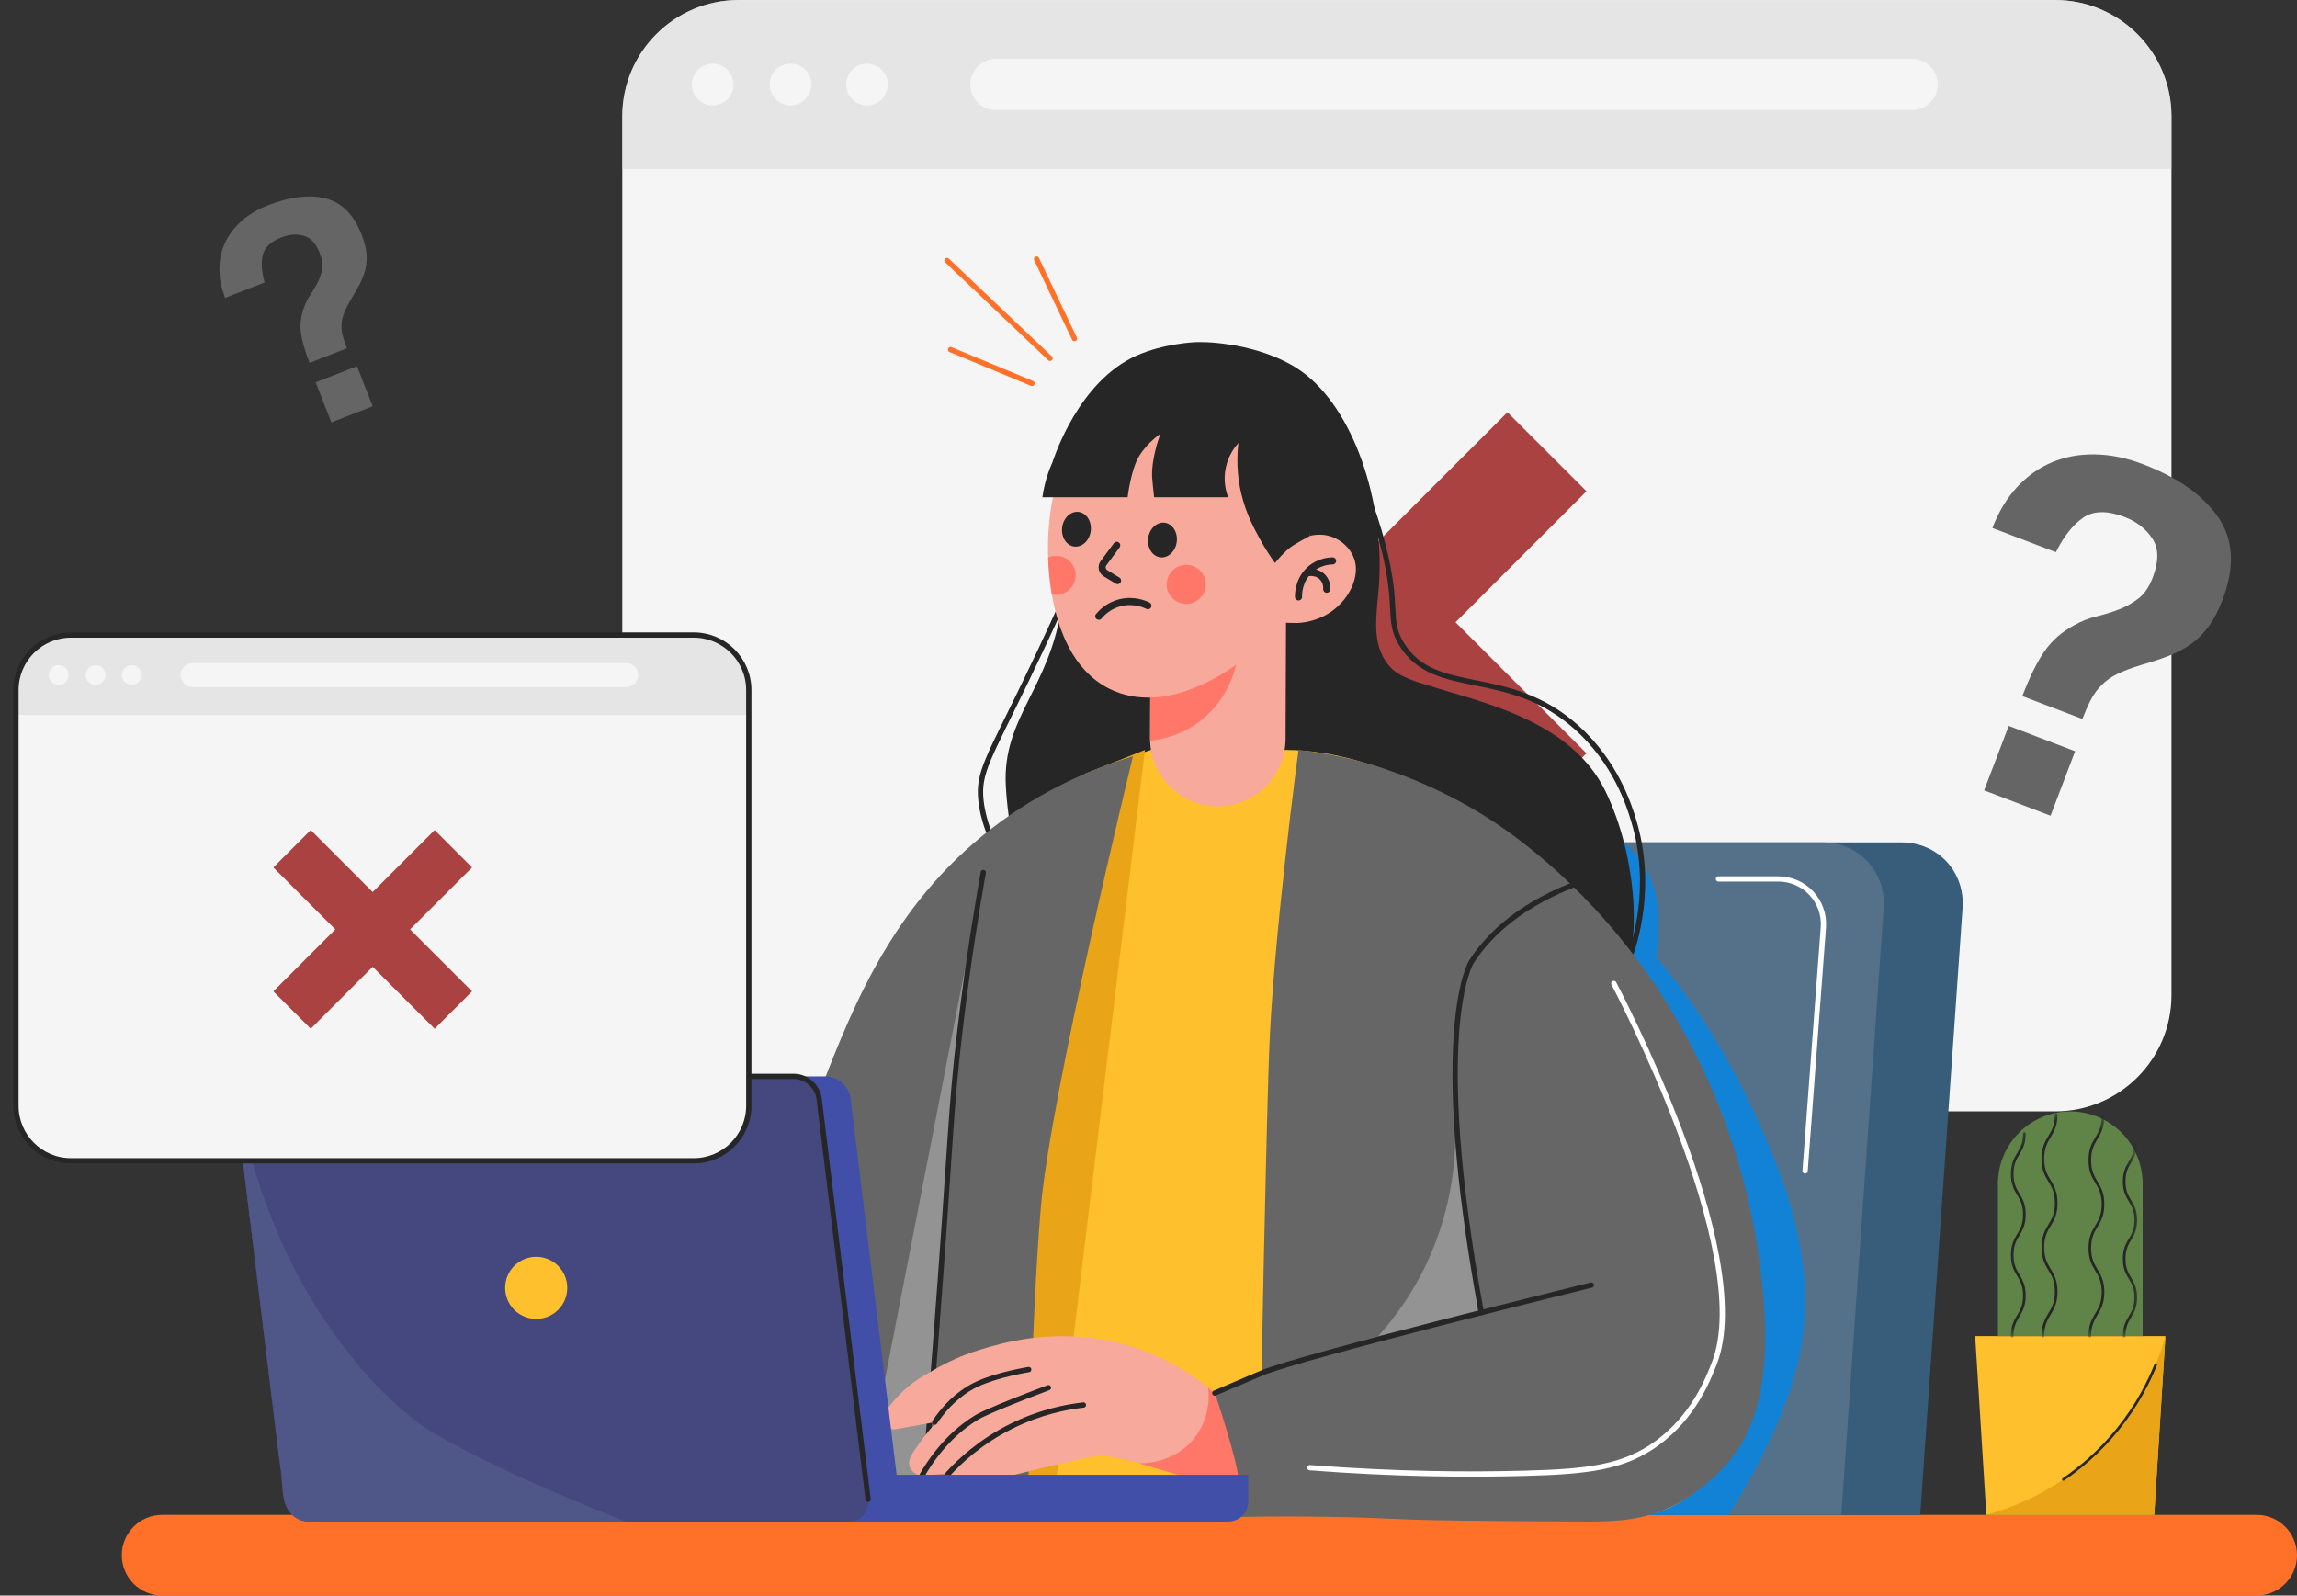 <svg width="167" height="116" viewBox="0 0 167 116" fill="none" xmlns="http://www.w3.org/2000/svg">
<rect x="0" y="0" width="167" height="116" fill="#333333" stroke="none"/>
<path d="M164.062 116H11.79C10.168 116 8.856 114.688 8.856 113.066C8.856 111.444 10.168 110.132 11.79 110.132H164.066C165.688 110.132 167 111.444 167 113.066C167 114.688 165.684 116 164.062 116Z" fill="#FF7129"/>
<path d="M149.415 80.799H53.701C49.03 80.799 45.243 77.012 45.243 72.341V8.458C45.243 3.787 49.03 0 53.701 0H149.415C154.086 0 157.873 3.787 157.873 8.458V72.341C157.873 77.016 154.086 80.799 149.415 80.799Z" fill="#F5F5F5"/>
<path opacity="0.5" d="M157.873 12.283H45.243V8.462C45.243 3.791 49.03 0.004 53.701 0.004H149.415C154.086 0.004 157.873 3.791 157.873 8.462V12.283Z" fill="#D6D6D6"/>
<path d="M139.025 7.999H72.399C71.374 7.999 70.543 7.169 70.543 6.144C70.543 5.118 71.374 4.288 72.399 4.288H139.029C140.054 4.288 140.884 5.118 140.884 6.144C140.88 7.169 140.05 7.999 139.025 7.999Z" fill="#F5F5F5"/>
<path d="M53.33 6.144C53.33 6.981 52.653 7.658 51.815 7.658C50.977 7.658 50.3 6.981 50.3 6.144C50.3 5.306 50.977 4.629 51.815 4.629C52.653 4.629 53.33 5.306 53.33 6.144Z" fill="#F5F5F5"/>
<path d="M58.987 6.144C58.987 6.981 58.31 7.658 57.472 7.658C56.635 7.658 55.958 6.981 55.958 6.144C55.958 5.306 56.635 4.629 57.472 4.629C58.306 4.629 58.987 5.306 58.987 6.144Z" fill="#F5F5F5"/>
<path d="M64.549 6.144C64.549 6.981 63.872 7.658 63.034 7.658C62.197 7.658 61.52 6.981 61.52 6.144C61.52 5.306 62.197 4.629 63.034 4.629C63.868 4.629 64.549 5.306 64.549 6.144Z" fill="#F5F5F5"/>
<path d="M109.597 29.972L100.072 39.493L90.551 29.972L84.805 35.717L94.326 45.239L84.805 54.764L90.551 60.509L100.072 50.988L109.597 60.509L115.343 54.764L105.822 45.239L115.343 35.717L109.597 29.972Z" fill="#AB4242"/>
<path d="M139.607 110.132H100.604L103.683 66.01C103.867 63.378 106.15 61.244 108.782 61.244H138.253C140.884 61.244 142.87 63.378 142.686 66.01L139.607 110.132Z" fill="#375D7A"/>
<path d="M133.869 110.132H94.866L97.945 66.01C98.129 63.378 100.412 61.244 103.044 61.244H132.515C135.147 61.244 137.132 63.378 136.948 66.01L133.869 110.132Z" fill="#557189"/>
<path d="M118.062 61.244C119.516 62.598 120.09 63.887 120.33 64.867C120.82 66.867 120.403 69.549 120.399 69.572C121.153 70.467 122.109 71.668 123.142 73.148C123.142 73.148 125.445 76.461 127.067 79.9C129.091 84.184 132.369 91.127 130.839 98.518C129.664 104.18 125.663 110.136 125.663 110.136H103.472L106.192 61.24L118.062 61.244Z" fill="#1282D6"/>
<path d="M76.538 33.564C76.649 33.215 78.432 27.726 82.624 25.855C84.633 24.96 86.894 24.876 86.894 24.876C87.127 24.869 88.091 24.838 89.395 25.052C89.395 25.052 92.398 25.416 94.586 26.969C98.439 29.7 100.669 36.536 100.259 42.484C100.114 44.6 99.613 46.769 100.986 48.395C101.728 49.27 102.956 49.561 104.704 50.097C108.331 51.206 114.295 52.61 116.693 57.464C119.092 62.319 119.382 69.159 117.802 71.033C116.223 72.904 78.543 72.728 77.208 71.266C75.873 69.805 73.417 62.728 73.126 57.116C72.866 52.124 76.362 50.059 77.208 43.907C77.797 39.623 77.162 35.97 76.538 33.564Z" fill="#262626"/>
<path d="M98.037 33.02C98.76 34.428 99.796 36.7 100.55 39.642C101.743 44.29 100.802 45.028 101.896 46.819C104.325 50.793 109.601 48.364 114.642 52.901C117.473 55.445 118.453 58.578 118.782 59.683C120.216 64.48 118.877 68.596 118.311 70.08" stroke="#262626" stroke-width="0.383" stroke-miterlimit="10" stroke-linecap="round" stroke-linejoin="round"/>
<path d="M77.919 42.32C77.211 43.911 76.075 46.432 74.587 49.511C71.867 55.139 71.11 56.16 71.316 58.164C71.672 61.638 74.637 65.28 74.637 65.28" stroke="#262626" stroke-width="0.383" stroke-miterlimit="10" stroke-linecap="round" stroke-linejoin="round"/>
<path d="M83.683 54.519C83.683 54.519 93.354 54.519 93.396 54.519C101.077 54.519 109.489 60.016 114.539 65.387C118.578 69.683 121.535 74.904 123.781 80.359C126.703 87.463 129.565 97.305 125.992 104.658C125.46 105.756 124.247 108.162 121.685 109.462C118.861 110.893 115.912 110.04 114.998 110.04C109.034 110.04 56.172 110.055 56.172 110.055C54.76 96.322 57.48 85.979 59.446 80.332C61.271 75.088 63.409 69.166 68.983 63.543C74.315 58.157 80.202 55.674 83.683 54.519Z" fill="#FEC02D"/>
<path d="M83.24 54.519L76.458 110.289L72.074 110.254L78.864 56.26L83.24 54.519Z" fill="#EAA418"/>
<path d="M88.519 58.623C91.239 58.635 93.454 56.435 93.465 53.716L93.507 43.115L83.657 43.077L83.615 53.677C83.603 56.401 85.799 58.616 88.519 58.623Z" fill="#F7A99C"/>
<path d="M83.626 50.713L90.041 47.415C89.976 47.97 89.613 50.571 87.322 52.369C85.86 53.517 84.326 53.777 83.615 53.853L83.626 50.713Z" fill="#FF7769"/>
<path d="M93.745 39.833C93.775 39.673 94.196 39.432 94.326 39.347C94.544 39.206 94.781 39.095 95.03 39.015C95.512 38.862 96.04 38.824 96.533 38.938C97.516 39.164 98.385 39.99 98.549 41C98.645 41.585 98.507 42.194 98.259 42.733C97.88 43.544 97.237 44.225 96.465 44.669C95.822 45.04 95.091 45.246 94.353 45.292C94.204 45.3 92.693 45.265 92.704 45.208C93.048 43.418 93.397 41.627 93.745 39.833Z" fill="#F7A99C"/>
<path d="M95.094 39.937C94.979 40.728 94.283 44.898 90.523 47.847C89.831 48.391 85.225 51.998 81.013 50.238C75.6 47.974 76.189 39.084 76.228 38.602C76.358 36.972 76.736 32.179 80.707 29.62C83.947 27.531 87.459 28.3 87.956 28.415C88.48 28.537 91.823 29.383 93.87 32.661C95.729 35.633 95.285 38.644 95.094 39.937Z" fill="#F7A99C"/>
<path d="M79.3 38.605C79.212 39.298 78.676 39.803 78.103 39.734C77.529 39.665 77.135 39.041 77.223 38.345C77.311 37.653 77.846 37.148 78.42 37.217C78.994 37.289 79.388 37.913 79.3 38.605Z" fill="#262626"/>
<path d="M85.554 39.39C85.466 40.082 84.931 40.587 84.357 40.518C83.783 40.445 83.389 39.826 83.477 39.13C83.565 38.437 84.101 37.932 84.674 38.001C85.248 38.078 85.642 38.697 85.554 39.39Z" fill="#262626"/>
<path d="M81.19 39.646L80.23 40.943C80.053 41.18 80.119 41.52 80.371 41.673L81.251 42.209" stroke="#262626" stroke-width="0.516" stroke-miterlimit="10" stroke-linecap="round" stroke-linejoin="round"/>
<path d="M87.655 42.66C87.555 43.441 86.847 43.992 86.067 43.892C85.287 43.793 84.736 43.085 84.835 42.304C84.935 41.524 85.642 40.973 86.423 41.073C87.199 41.172 87.75 41.884 87.655 42.66Z" fill="#FF7769"/>
<path d="M94.406 43.395C94.403 43.238 94.387 42.182 95.237 41.417C95.902 40.82 96.675 40.778 96.885 40.778" stroke="#262626" stroke-width="0.516" stroke-miterlimit="10" stroke-linecap="round" stroke-linejoin="round"/>
<path d="M95.153 41.627C95.199 41.62 95.769 41.539 96.166 41.972C96.492 42.324 96.465 42.764 96.457 42.836" stroke="#262626" stroke-width="0.516" stroke-miterlimit="10" stroke-linecap="round" stroke-linejoin="round"/>
<path d="M76.962 40.415C76.695 40.38 76.434 40.43 76.201 40.533C76.228 41.298 76.301 42.22 76.469 43.203C76.515 43.215 76.557 43.23 76.607 43.234C77.387 43.334 78.095 42.779 78.194 42.002C78.294 41.222 77.743 40.511 76.962 40.415Z" fill="#FF7769"/>
<path d="M79.885 44.803C80.05 44.604 80.558 44.037 81.442 43.816C82.441 43.567 83.244 43.93 83.458 44.034" stroke="#262626" stroke-width="0.516" stroke-miterlimit="10" stroke-linecap="round" stroke-linejoin="round"/>
<path d="M75.785 36.15H81.982C81.982 36.15 82.215 34.134 82.831 33.139C83.447 32.144 84.38 31.532 84.38 31.532C84.239 31.888 84.078 32.359 83.956 32.929C83.868 33.334 83.753 33.873 83.757 34.574C83.757 34.574 83.76 34.837 83.91 36.153H89.288C89.166 35.824 88.898 34.99 89.127 33.962C89.326 33.062 89.801 32.47 90.034 32.206C89.85 33.82 90.057 35.105 90.252 35.92C90.593 37.335 91.159 38.38 91.583 39.16C91.989 39.906 92.391 40.507 92.697 40.931C92.697 40.931 93.427 40.009 94.02 39.65C94.613 39.29 95.218 38.969 95.218 38.969C95.351 38.265 95.474 37.194 95.286 35.92C94.896 33.303 93.446 31.594 92.838 30.959C90.78 28.793 88.317 28.308 87.421 28.143C85.509 27.795 83.975 28.086 83.447 28.201C83.034 28.292 82.073 28.529 80.953 29.115C80.176 29.52 77.98 30.698 76.676 33.281C76.37 33.889 75.965 34.86 75.785 36.15Z" fill="#262626"/>
<path d="M82.371 54.982C82.371 54.982 76.369 79.567 75.669 87.815C74.969 96.058 74.705 110.289 74.705 110.289L56.167 110.052C55.789 107.389 55.452 103.766 55.582 99.482C55.888 89.46 58.566 82.008 59.618 79.307C62.097 72.953 65.088 65.276 72.861 59.66C76.457 57.059 79.954 55.712 82.371 54.982Z" fill="#666666"/>
<path d="M70.142 70.505L62.423 110.132H67.044L70.142 70.505Z" fill="#939393"/>
<path d="M71.489 63.428C71.064 65.811 70.402 69.797 69.809 74.774C69.082 80.872 69.193 82.333 68 97.918C67.64 102.588 67.043 110.132 67.043 110.132" stroke="#262626" stroke-width="0.383" stroke-miterlimit="10" stroke-linecap="round" stroke-linejoin="round"/>
<path d="M88.32 101.28C89.02 102.007 89.426 102.703 89.659 103.189C90.39 104.708 90.416 106.15 90.436 107.171C90.447 107.779 90.413 108.284 90.378 108.632C90.378 108.632 81.316 105.71 79.969 105.825C78.784 105.928 72.877 107.439 71.489 107.795C71.297 107.844 71.095 107.841 70.903 107.779L68.914 107.167L67.04 107.248C66.367 107.274 65.904 106.586 66.179 105.974C66.248 105.821 66.34 105.652 66.458 105.473C67.277 104.245 68.096 103.369 68.096 103.369L65.089 103.912C64.798 103.912 64.32 103.874 64.156 103.579C63.911 103.143 64.511 102.409 64.921 101.915C65.873 100.771 66.913 100.155 67.246 99.964C68.421 99.283 69.515 98.648 71.309 98.109C72.724 97.684 76.618 96.445 81.412 97.661C84.556 98.457 86.863 100.033 88.32 101.28Z" fill="#F7A99C"/>
<path d="M87.842 100.882C87.88 101.188 88.091 103.055 86.748 104.654C85.252 106.433 83.079 106.391 82.815 106.379L90.374 108.629C90.374 108.629 90.432 105.924 90.298 105.258C90.164 104.593 89.697 103.059 89.219 102.401C88.737 101.751 87.842 100.882 87.842 100.882Z" fill="#FF7769"/>
<path d="M68.914 107.171C69.782 106.219 71.286 104.811 73.508 103.701C75.605 102.653 77.517 102.286 78.768 102.145" stroke="#262626" stroke-width="0.383" stroke-miterlimit="10" stroke-linecap="round" stroke-linejoin="round"/>
<path d="M67.04 107.251C68.409 104.914 69.928 103.698 71.049 103.021C71.049 103.021 71.875 102.519 76.224 100.886" stroke="#262626" stroke-width="0.383" stroke-miterlimit="10" stroke-linecap="round" stroke-linejoin="round"/>
<path d="M67.957 103.395C69.059 101.77 70.211 101.012 71.048 100.622C72.533 99.93 74.79 99.57 74.79 99.57" stroke="#262626" stroke-width="0.383" stroke-miterlimit="10" stroke-linecap="round" stroke-linejoin="round"/>
<path d="M94.406 54.519C94.406 54.519 92.513 68.604 92.249 77.023C91.985 85.443 91.717 99.83 91.717 99.83L88.324 101.276C88.324 101.276 89.942 106.058 90.045 107.546C90.145 109.038 90.045 110.285 90.045 110.285C95.007 110.189 99.038 110.312 101.812 110.442C104.168 110.553 107.684 110.576 114.707 110.618C117.205 110.633 119.317 110.622 121.685 109.459C121.964 109.321 124.343 108.12 126.111 105.706C127.254 104.145 129.045 100.832 128.039 92.635C127.614 89.184 126.145 78.393 117.775 68.164C112.993 62.319 108.273 59.484 106.961 58.731C102.979 56.443 99.478 55.51 98.752 55.322C97.015 54.875 95.515 54.645 94.406 54.519Z" fill="#666666"/>
<path d="M105.794 81.442C105.886 83.645 105.733 87.601 103.71 91.881C102.627 94.169 101.307 95.909 100.202 97.141C102.619 96.517 105.037 95.894 107.455 95.274L105.794 81.442Z" fill="#939393"/>
<path d="M115.694 93.427C115.694 93.427 94.521 98.633 91.713 99.83C88.901 101.028 88.32 101.276 88.32 101.276" stroke="#262626" stroke-width="0.383" stroke-miterlimit="10" stroke-linecap="round" stroke-linejoin="round"/>
<path d="M117.332 71.5C117.332 71.5 127.741 91.089 124.642 99.1C124.168 100.324 123.12 102.975 120.503 104.899C118.047 106.704 115.4 106.987 110.84 107.11C106.854 107.217 101.548 107.194 95.225 106.701" stroke="white" stroke-width="0.383" stroke-miterlimit="10" stroke-linecap="round" stroke-linejoin="round"/>
<path d="M114.286 64.369C109.99 66.072 107.99 68.363 106.98 69.92C106.98 69.92 103.877 74.698 107.699 95.427" stroke="#262626" stroke-width="0.383" stroke-miterlimit="10" stroke-linecap="round" stroke-linejoin="round"/>
<path d="M89.288 110.622H60.873V107.217H90.753V109.153C90.757 109.967 90.099 110.622 89.288 110.622Z" fill="#414FA9"/>
<path d="M63.983 110.622H24.773C23.878 110.622 23.063 109.895 22.952 109L19.39 79.877C19.279 78.982 19.918 78.255 20.814 78.255H60.023C60.919 78.255 61.733 78.982 61.844 79.877L65.406 109C65.517 109.895 64.878 110.622 63.983 110.622Z" fill="#414FA9"/>
<path d="M61.688 110.622H22.478C21.583 110.622 20.768 109.895 20.657 109L17.096 79.877C16.985 78.982 17.624 78.255 18.519 78.255H57.729C58.624 78.255 59.439 78.982 59.55 79.877L63.111 109C63.222 109.895 62.583 110.622 61.688 110.622Z" fill="#44487E"/>
<path d="M17.1 79.877C17.383 79.801 18.423 88.878 24.357 97.053C25.382 98.468 27.233 100.978 30.381 103.426C30.381 103.426 33.579 105.916 45.499 110.622C44.857 110.622 44.214 110.622 43.571 110.622C41.991 110.622 40.411 110.622 38.832 110.622C36.831 110.622 34.83 110.622 32.83 110.622C30.928 110.622 29.027 110.622 27.122 110.622C26.101 110.622 25.079 110.622 24.062 110.622C23.247 110.622 22.237 110.801 21.51 110.35C20.91 109.975 20.646 109.233 20.562 108.529C20.5 108.032 20.508 107.527 20.451 107.03C20.393 106.536 20.302 106.046 20.24 105.553C20.11 104.474 19.977 103.399 19.846 102.32C19.632 100.557 19.414 98.797 19.2 97.034C18.967 95.133 18.737 93.231 18.504 91.334C18.29 89.571 18.071 87.803 17.857 86.04C17.693 84.686 17.551 83.328 17.36 81.977C17.138 80.428 17.031 79.896 17.1 79.877Z" fill="#4F5688"/>
<path d="M18.523 78.255H57.732C58.627 78.255 59.442 78.982 59.553 79.877L63.115 109" stroke="#262626" stroke-width="0.383" stroke-miterlimit="10" stroke-linecap="round" stroke-linejoin="round"/>
<path d="M41.242 93.629C41.242 94.876 40.232 95.886 38.984 95.886C37.737 95.886 36.727 94.876 36.727 93.629C36.727 92.382 37.737 91.372 38.984 91.372C40.228 91.368 41.242 92.382 41.242 93.629Z" fill="#FEC02D"/>
<path d="M124.937 63.899H129.29C131.203 63.899 132.71 65.524 132.565 67.43L131.237 85.126" stroke="white" stroke-width="0.383" stroke-miterlimit="10" stroke-linecap="round" stroke-linejoin="round"/>
<path d="M50.438 84.391H5.161C2.95 84.391 1.16 82.601 1.16 80.39V50.169C1.16 47.958 2.95 46.168 5.161 46.168H50.438C52.649 46.168 54.439 47.958 54.439 50.169V80.39C54.439 82.601 52.649 84.391 50.438 84.391Z" fill="#F5F5F5"/>
<path opacity="0.5" d="M54.439 51.979H1.16V50.169C1.16 47.958 2.95 46.168 5.161 46.168H50.438C52.649 46.168 54.439 47.958 54.439 50.169V51.979Z" fill="#D6D6D6"/>
<path d="M45.523 49.952H14.005C13.52 49.952 13.129 49.557 13.129 49.075C13.129 48.59 13.523 48.199 14.005 48.199H45.523C46.008 48.199 46.398 48.593 46.398 49.075C46.402 49.557 46.008 49.952 45.523 49.952Z" fill="#F5F5F5"/>
<path d="M4.985 49.075C4.985 49.469 4.664 49.791 4.27 49.791C3.876 49.791 3.554 49.469 3.554 49.075C3.554 48.681 3.876 48.36 4.27 48.36C4.664 48.356 4.985 48.678 4.985 49.075Z" fill="#F5F5F5"/>
<path d="M7.659 49.075C7.659 49.469 7.337 49.791 6.943 49.791C6.549 49.791 6.228 49.469 6.228 49.075C6.228 48.681 6.549 48.36 6.943 48.36C7.337 48.356 7.659 48.678 7.659 49.075Z" fill="#F5F5F5"/>
<path d="M10.291 49.075C10.291 49.469 9.97 49.791 9.576 49.791C9.182 49.791 8.86 49.469 8.86 49.075C8.86 48.681 9.182 48.36 9.576 48.36C9.97 48.356 10.291 48.678 10.291 49.075Z" fill="#F5F5F5"/>
<path d="M31.602 60.345L27.095 64.851L22.593 60.345L19.873 63.065L24.379 67.567L19.873 72.073L22.593 74.793L27.095 70.287L31.602 74.793L34.321 72.073L29.815 67.567L34.321 63.065L31.602 60.345Z" fill="#AB4242"/>
<path d="M50.438 84.391H5.161C2.95 84.391 1.16 82.601 1.16 80.39V50.169C1.16 47.958 2.95 46.168 5.161 46.168H50.438C52.649 46.168 54.439 47.958 54.439 50.169V80.39C54.439 82.601 52.649 84.391 50.438 84.391Z" stroke="#262626" stroke-width="0.383" stroke-miterlimit="10" stroke-linecap="round" stroke-linejoin="round"/>
<path d="M69.109 25.416L75.027 27.872" stroke="#FF7129" stroke-width="0.383" stroke-miterlimit="10" stroke-linecap="round" stroke-linejoin="round"/>
<path d="M68.853 18.939L76.343 26.051" stroke="#FF7129" stroke-width="0.383" stroke-miterlimit="10" stroke-linecap="round" stroke-linejoin="round"/>
<path d="M75.36 18.832L78.118 24.616" stroke="#FF7129" stroke-width="0.383" stroke-miterlimit="10" stroke-linecap="round" stroke-linejoin="round"/>
<path d="M147.032 50.609C147.567 49.202 148.107 48.111 148.65 47.335C149.193 46.558 149.908 45.931 150.803 45.453C151.324 45.158 151.871 44.944 152.444 44.806C153.014 44.669 153.558 44.5 154.07 44.301C154.583 44.102 155.053 43.835 155.478 43.506C155.903 43.177 156.251 42.668 156.515 41.976C156.958 40.809 156.951 39.868 156.484 39.156C156.017 38.445 155.344 37.921 154.46 37.584C153.194 37.102 152.192 37.121 151.446 37.642C150.7 38.162 150.042 38.996 149.468 40.143L144.855 38.384C145.303 37.217 145.895 36.226 146.641 35.419C147.387 34.612 148.24 34.007 149.197 33.606C150.153 33.208 151.197 33.017 152.322 33.036C153.447 33.055 154.606 33.292 155.799 33.747C158.374 34.73 160.206 36.031 161.3 37.649C162.39 39.267 162.486 41.256 161.583 43.617C161.293 44.382 160.96 45.017 160.585 45.533C160.21 46.046 159.782 46.478 159.292 46.822C158.806 47.17 158.255 47.457 157.651 47.691C157.043 47.924 156.369 48.146 155.635 48.356C154.954 48.563 154.388 48.777 153.936 48.999C153.481 49.221 153.099 49.492 152.789 49.81C152.475 50.127 152.215 50.487 152.008 50.885C151.802 51.283 151.599 51.746 151.396 52.27L147.032 50.609ZM144.254 57.461L146.041 52.775L150.868 54.618L149.082 59.304L144.254 57.461Z" fill="#656565"/>
<path d="M22.505 26.383C22.164 25.507 21.954 24.777 21.877 24.192C21.801 23.606 21.87 23.013 22.08 22.42C22.199 22.065 22.359 21.739 22.566 21.433C22.773 21.131 22.952 20.825 23.105 20.519C23.258 20.213 23.366 19.892 23.423 19.563C23.48 19.234 23.427 18.851 23.258 18.423C22.975 17.696 22.574 17.268 22.061 17.134C21.548 17 21.017 17.042 20.47 17.256C19.682 17.562 19.227 17.994 19.104 18.549C18.978 19.104 19.024 19.766 19.238 20.535L16.369 21.655C16.086 20.928 15.944 20.225 15.952 19.536C15.956 18.851 16.097 18.212 16.373 17.627C16.648 17.042 17.05 16.518 17.578 16.055C18.106 15.592 18.741 15.217 19.483 14.927C21.086 14.299 22.474 14.131 23.656 14.422C24.838 14.712 25.714 15.592 26.292 17.057C26.479 17.532 26.59 17.968 26.636 18.358C26.678 18.752 26.659 19.131 26.583 19.494C26.502 19.857 26.372 20.221 26.189 20.584C26.005 20.948 25.787 21.33 25.538 21.736C25.309 22.114 25.14 22.451 25.022 22.745C24.907 23.04 24.842 23.323 24.831 23.602C24.819 23.882 24.85 24.153 24.922 24.425C24.995 24.697 25.095 24.995 25.221 25.32L22.505 26.383ZM24.092 30.71L22.952 27.795L25.955 26.621L27.095 29.535L24.092 30.71Z" fill="#656565"/>
<path d="M156.618 110.132H144.415L143.601 97.137H157.433L156.618 110.132Z" fill="#FEC02D"/>
<path d="M155.777 97.137H145.257V86.063C145.257 83.156 147.614 80.803 150.517 80.803C153.424 80.803 155.777 83.159 155.777 86.063V97.137Z" fill="#608448"/>
<mask id="mask0_2179_922" style="mask-type:luminance" maskUnits="userSpaceOnUse" x="145" y="80" width="11" height="18">
<path d="M155.777 97.137H145.257V86.063C145.257 83.156 147.613 80.803 150.517 80.803C153.424 80.803 155.777 83.159 155.777 86.063V97.137Z" fill="white"/>
</mask>
<g mask="url(#mask0_2179_922)">
<path d="M147.178 82.406C147.178 83.879 146.294 83.879 146.294 85.351C146.294 86.824 147.178 86.824 147.178 88.297C147.178 89.77 146.294 89.77 146.294 91.242C146.294 92.715 147.178 92.715 147.178 94.192C147.178 95.664 146.294 95.664 146.294 97.141" stroke="#262626" stroke-width="0.191" stroke-miterlimit="10" stroke-linecap="round" stroke-linejoin="round"/>
<path d="M149.492 81.021C149.492 82.632 148.524 82.632 148.524 84.242C148.524 85.852 149.492 85.852 149.492 87.467C149.492 89.077 148.524 89.077 148.524 90.688C148.524 92.298 149.492 92.298 149.492 93.912C149.492 95.523 148.524 95.523 148.524 97.137" stroke="#262626" stroke-width="0.191" stroke-miterlimit="10" stroke-linecap="round" stroke-linejoin="round"/>
<path d="M152.896 81.155C152.896 82.754 151.936 82.754 151.936 84.349C151.936 85.948 152.896 85.948 152.896 87.547C152.896 89.146 151.936 89.146 151.936 90.741C151.936 92.34 152.896 92.34 152.896 93.939C152.896 95.538 151.936 95.538 151.936 97.137" stroke="#262626" stroke-width="0.191" stroke-miterlimit="10" stroke-linecap="round" stroke-linejoin="round"/>
<path d="M155.276 83.083C155.276 84.487 154.434 84.487 154.434 85.894C154.434 87.298 155.276 87.298 155.276 88.706C155.276 90.11 154.434 90.11 154.434 91.518C154.434 92.925 155.276 92.925 155.276 94.329C155.276 95.737 154.434 95.737 154.434 97.141" stroke="#262626" stroke-width="0.191" stroke-miterlimit="10" stroke-linecap="round" stroke-linejoin="round"/>
</g>
<path d="M157.433 97.137L156.618 110.128H144.416C146.045 109.684 149.255 108.579 152.261 105.752C155.727 102.493 156.986 98.778 157.433 97.137Z" fill="#EAA418"/>
<path d="M156.732 99.203C156.239 100.435 155.401 102.129 153.99 103.881C152.582 105.629 151.105 106.811 150.011 107.557" stroke="#262626" stroke-width="0.191" stroke-miterlimit="10" stroke-linecap="round" stroke-linejoin="round"/>
</svg>
